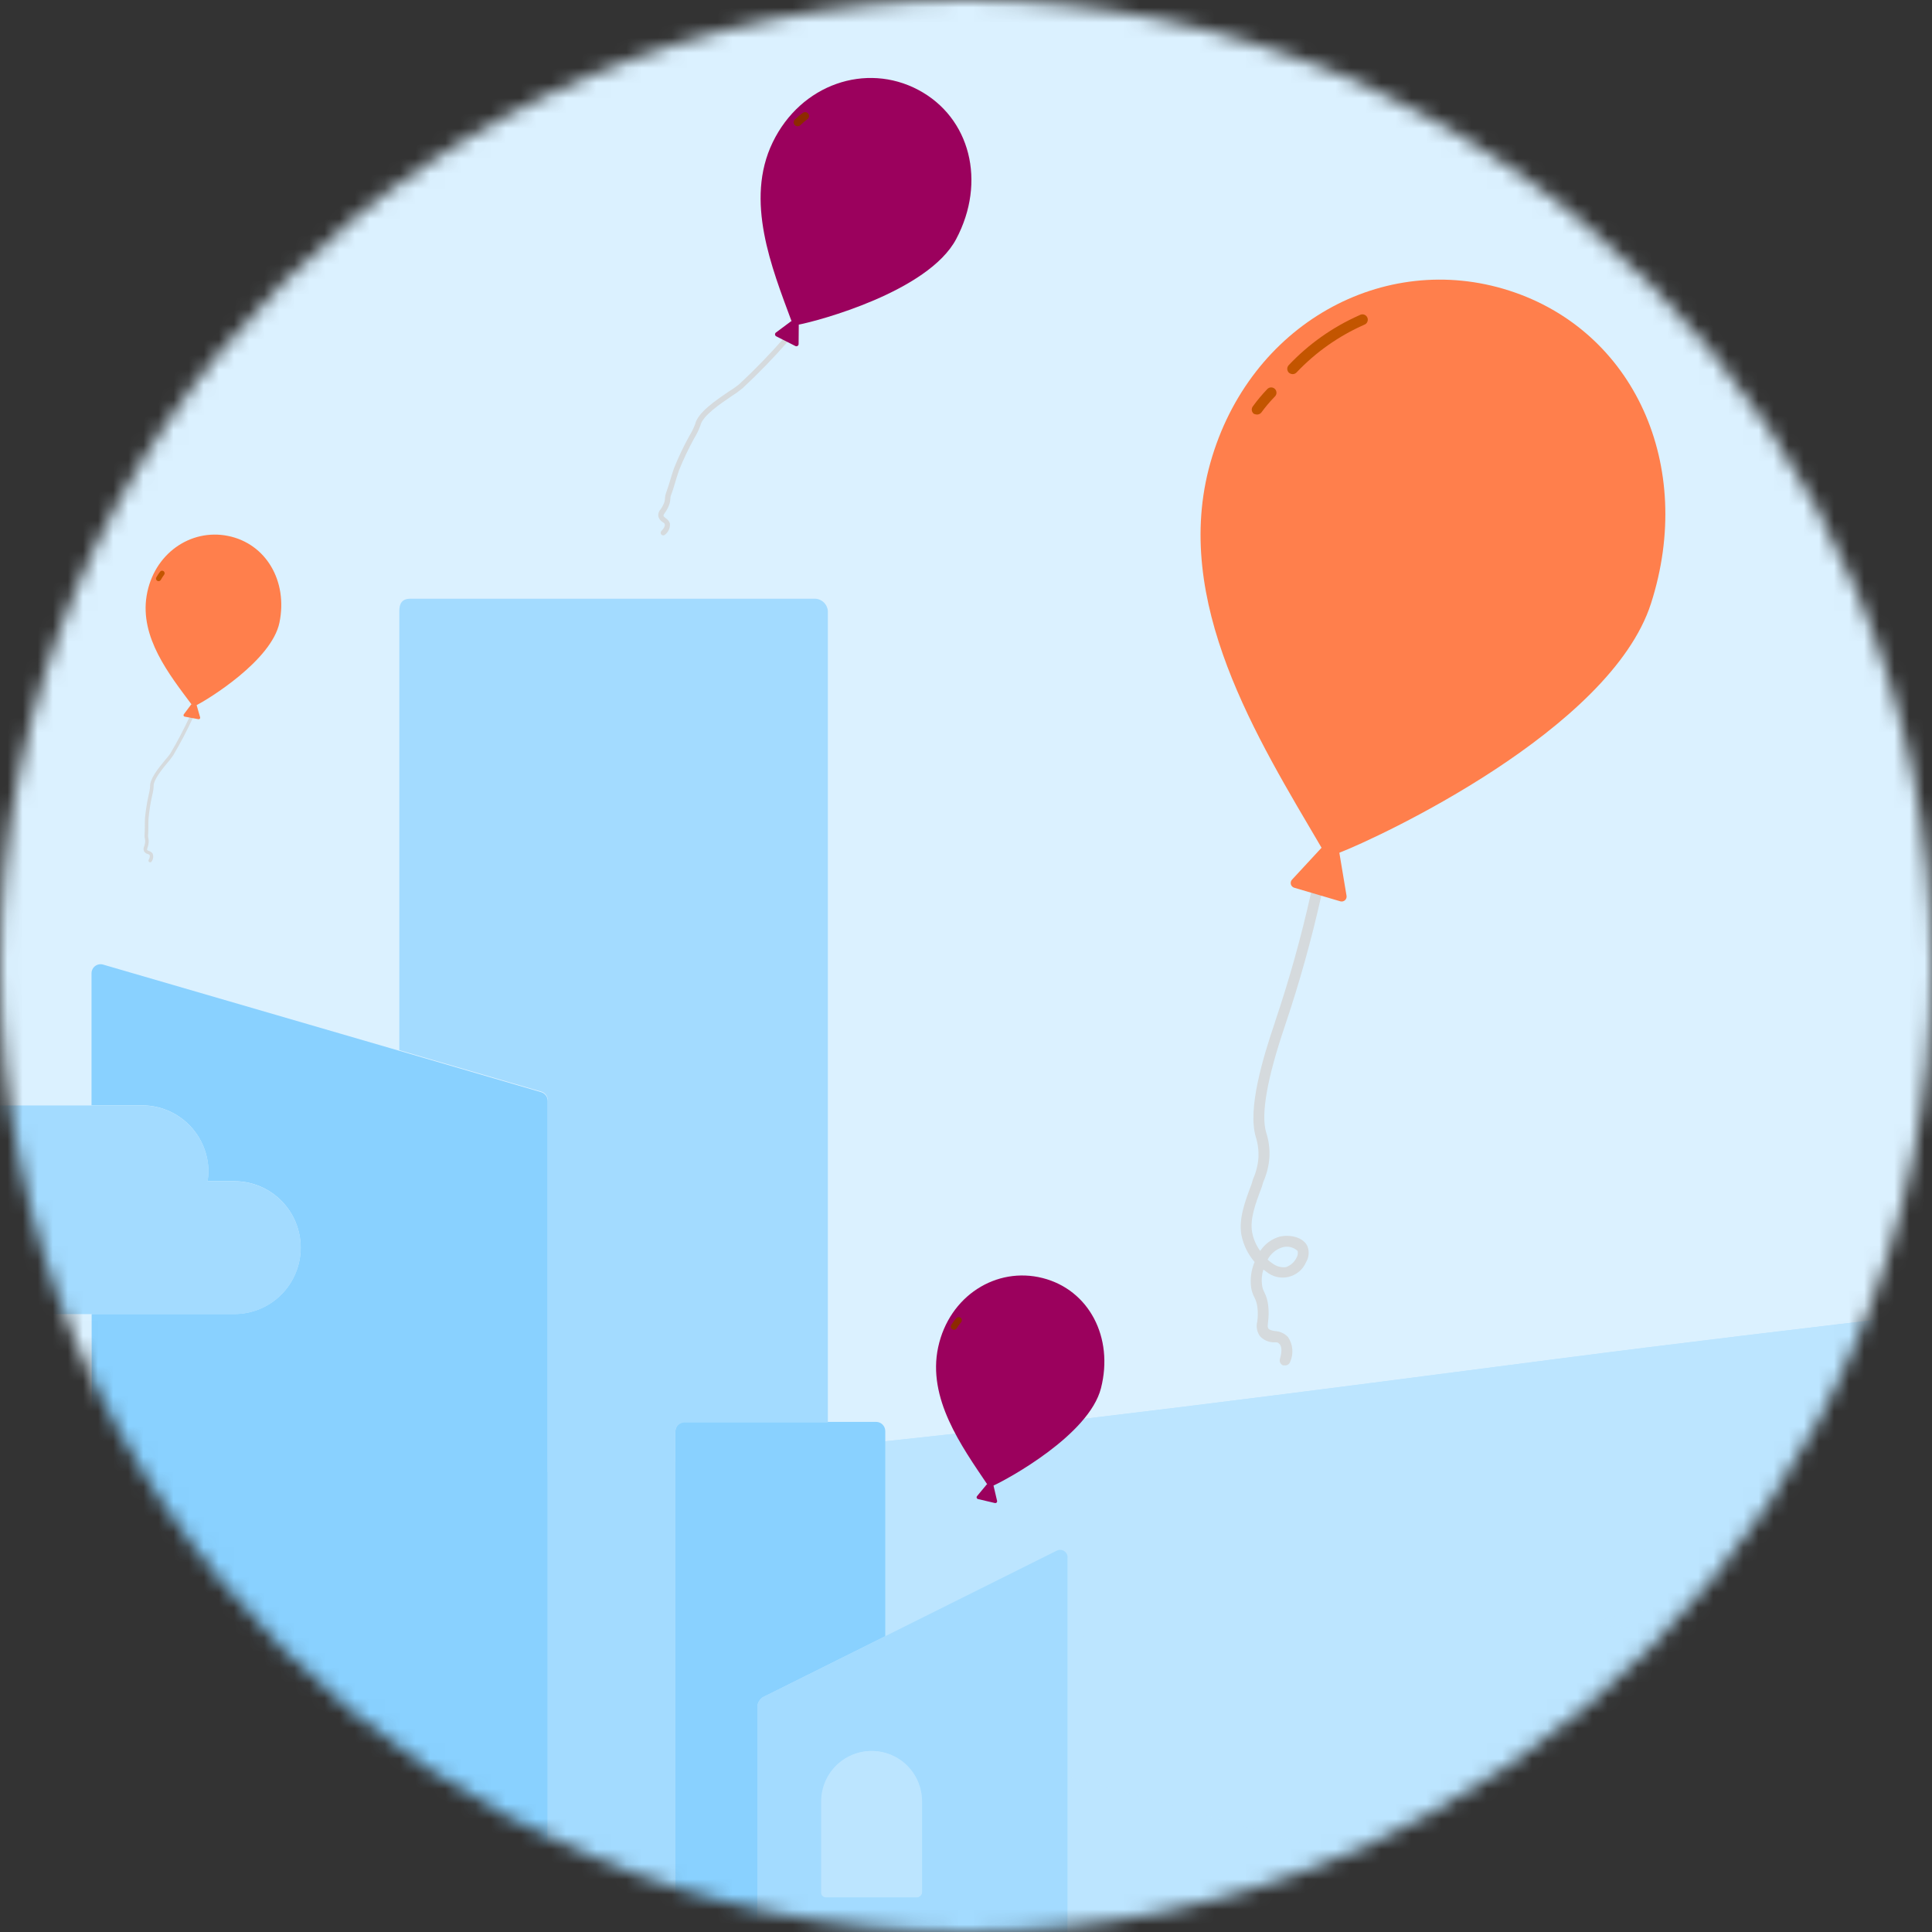 <svg width="128" height="128" viewBox="0 0 128 128" fill="none" xmlns="http://www.w3.org/2000/svg">
<rect x="0" y="0" width="128" height="128" fill="#333333" stroke="none"/>
<mask id="mask0_4516_148039" style="mask-type:alpha" maskUnits="userSpaceOnUse" x="0" y="0" width="128" height="128">
<circle cx="64" cy="64" r="64" fill="#DBF1FF"/>
</mask>
<g mask="url(#mask0_4516_148039)">
<mask id="mask1_4516_148039" style="mask-type:alpha" maskUnits="userSpaceOnUse" x="-19" y="-10" width="249" height="156">
<path d="M218.499 -9.966H-7.244C-8.715 -9.968 -10.173 -9.679 -11.532 -9.117C-12.892 -8.555 -14.128 -7.73 -15.169 -6.69C-16.21 -5.65 -17.036 -4.415 -17.599 -3.056C-18.163 -1.696 -18.453 -0.239 -18.453 1.232V133.925C-18.453 136.898 -17.272 139.749 -15.169 141.851C-13.068 143.953 -10.217 145.134 -7.244 145.134H218.499C221.472 145.134 224.323 143.953 226.425 141.851C228.527 139.749 229.708 136.898 229.708 133.925V1.232C229.708 -0.239 229.418 -1.696 228.854 -3.056C228.291 -4.415 227.465 -5.65 226.424 -6.69C225.383 -7.73 224.148 -8.555 222.788 -9.117C221.428 -9.679 219.971 -9.968 218.499 -9.966Z" fill="#DBF1FF"/>
</mask>
<g mask="url(#mask1_4516_148039)">
<path d="M218.499 -9.966H-7.244C-8.715 -9.968 -10.173 -9.679 -11.532 -9.117C-12.892 -8.555 -14.128 -7.73 -15.169 -6.69C-16.21 -5.65 -17.036 -4.415 -17.599 -3.056C-18.163 -1.696 -18.453 -0.239 -18.453 1.232V133.925C-18.453 136.898 -17.272 139.749 -15.169 141.851C-13.068 143.953 -10.217 145.134 -7.244 145.134H218.499C221.472 145.134 224.323 143.953 226.425 141.851C228.527 139.749 229.708 136.898 229.708 133.925V1.232C229.708 -0.239 229.418 -1.696 228.854 -3.056C228.291 -4.415 227.465 -5.65 226.424 -6.69C225.383 -7.73 224.148 -8.555 222.788 -9.117C221.428 -9.679 219.971 -9.968 218.499 -9.966Z" fill="#DBF1FF"/>
<path d="M225.231 79.809C200.854 77.605 176.561 81.028 152.411 84.07C136.011 86.135 119.576 87.901 103.182 90.026C86.618 92.173 70.053 94.37 53.43 96.025C45.15 96.849 36.859 97.561 28.551 98.048C20.446 98.523 12.195 97.725 4.113 97.121C-3.395 96.557 -10.923 95.964 -18.446 95.73V145.438H229.708V80.2C228.22 80.071 226.73 79.945 225.233 79.809H225.231Z" fill="#BCE5FF"/>
<path d="M29.227 99.192C29.778 99.297 12.391 103.898 9.162 104.583C13.224 105.789 60.298 109.859 79.558 107.997C89.585 107.027 99.228 105.017 109.002 102.669C116.893 100.771 124.986 99.344 132.554 96.344C126.151 96.44 112.757 97.686 113.216 97.469C124.344 92.177 136.87 90.726 148.487 86.807C152.239 85.544 155.983 84.238 159.784 83.136C157.326 83.446 154.869 83.759 152.411 84.07C136.011 86.135 119.576 87.901 103.182 90.026C86.618 92.172 70.053 94.37 53.43 96.025C45.15 96.848 36.859 97.561 28.551 98.048C25.575 98.222 22.578 98.222 19.578 98.127C22.812 98.305 26.034 98.588 29.229 99.192H29.227Z" fill="#BCE5FF"/>
<g style="mix-blend-mode:multiply" opacity="0.4">
<path d="M225.231 79.809C206.507 78.118 187.834 79.745 169.239 81.968C169.851 81.974 170.459 81.964 171.074 81.977C177.683 82.123 185.208 82.028 191.486 84.385C192.88 84.908 195.236 85.91 195.104 87.78C194.891 90.809 190.591 92.917 188.284 93.921C182.545 96.423 176.154 97.94 170.056 99.269C162.532 100.907 154.831 102.192 147.167 102.979C133.086 104.426 118.671 104.177 104.866 107.583C115.142 108.472 136.438 109.546 135.766 109.572C128.894 109.846 122.148 111.129 115.414 112.45C128.309 113.694 141.251 114.29 154.091 116.096C161.25 117.102 168.329 118.368 175.427 119.732C178.795 120.376 182.209 120.734 185.557 121.474C188.635 122.155 192.606 122.912 194.804 125.399C195.946 126.692 195.769 128.437 194.349 129.411C192.132 130.936 189.111 131.281 186.509 131.581C183.159 131.966 179.783 132.108 176.414 132.14C163.389 132.264 150.409 132.646 137.433 131.142C121.687 129.319 105.846 127.566 90.535 123.327C82.572 121.123 74.683 118.596 66.633 116.719C58.682 114.869 50.643 113.426 42.558 112.316C34.195 111.167 25.726 110.063 17.291 109.623C9.151 109.197 -7.821 108.5 -7.277 108.323C-2.407 106.734 2.582 105.634 7.631 104.843C4.236 104.768 0.818 105.221 -2.583 105.262C-3.142 105.268 5.841 102.437 10.165 101.76C2.44 99.982 -9.586 105.092 -13.916 96.644C-14.063 96.357 -13.941 96.061 -13.665 95.929C-15.259 95.851 -16.856 95.778 -18.452 95.727V145.436H229.701V80.2C228.213 80.07 226.723 79.945 225.227 79.809H225.231Z" fill="#BCE5FF"/>
</g>
</g>
<circle cx="113.383" cy="10.714" r="1.551" fill="#DBF1FF"/>
<ellipse cx="62.2" cy="43.285" rx="1.034" ry="1.034" fill="#DBF1FF"/>
<ellipse cx="16.704" cy="20.537" rx="1.034" ry="1.034" fill="#DBF1FF"/>
<circle cx="4.813" cy="45.87" r="1.551" fill="#DBF1FF"/>
<path d="M44.746 94.813V139.03H49.584C49.743 139.032 49.896 139.097 50.008 139.211C50.12 139.325 50.183 139.479 50.183 139.639V113.008C50.2 112.896 50.24 112.788 50.301 112.691C50.362 112.595 50.442 112.512 50.536 112.448L58.651 108.404V94.813C58.651 94.651 58.587 94.496 58.473 94.382C58.359 94.267 58.204 94.203 58.043 94.203H45.354C45.274 94.203 45.195 94.219 45.121 94.25C45.048 94.28 44.981 94.325 44.924 94.382C44.868 94.438 44.823 94.505 44.792 94.579C44.762 94.653 44.746 94.733 44.746 94.813Z" fill="#89D1FF"/>
<path d="M36.287 144.846V72.944C36.287 72.812 36.245 72.684 36.166 72.579C36.088 72.474 35.977 72.397 35.852 72.359L26.448 69.616L6.836 63.908C6.746 63.881 6.651 63.875 6.559 63.892C6.467 63.908 6.38 63.946 6.305 64.001C6.23 64.058 6.169 64.13 6.127 64.214C6.085 64.298 6.064 64.391 6.064 64.484C6.064 66.05 6.064 69.353 6.064 69.476V73.232H9.431C10.593 73.234 11.706 73.699 12.527 74.523C13.348 75.348 13.808 76.466 13.808 77.631C13.802 77.841 13.783 78.05 13.751 78.257H15.533C16.696 78.257 17.812 78.72 18.634 79.545C19.457 80.37 19.919 81.489 19.919 82.656C19.919 83.822 19.457 84.941 18.634 85.766C17.812 86.591 16.696 87.054 15.533 87.054H6.072V121.856C6.079 121.9 6.079 121.944 6.072 121.988C6.044 122.132 5.966 122.26 5.85 122.35L-6.469 131.18C-6.498 131.203 -6.522 131.231 -6.539 131.264C-6.556 131.297 -6.566 131.333 -6.568 131.37V144.862C-6.565 144.903 -6.552 144.942 -6.528 144.975C-6.505 145.009 -6.473 145.035 -6.436 145.052C-6.401 145.06 -6.365 145.06 -6.329 145.052H36.09C36.14 145.043 36.187 145.018 36.222 144.981C36.258 144.944 36.281 144.897 36.287 144.846Z" fill="#89D1FF"/>
<path d="M70.025 102.729L58.642 108.405L50.528 112.449C50.434 112.513 50.354 112.596 50.293 112.692C50.232 112.788 50.192 112.896 50.175 113.009V145.134H41.141V139.681C41.141 139.519 41.205 139.364 41.319 139.25C41.433 139.136 41.587 139.071 41.748 139.071H44.746V94.855C44.746 94.693 44.81 94.538 44.924 94.424C45.038 94.309 45.193 94.245 45.354 94.245H54.848V61.214V52.187V40.49C54.833 40.262 54.731 40.049 54.562 39.895C54.394 39.741 54.172 39.659 53.945 39.666H27.195C26.62 39.666 26.456 39.996 26.456 40.49V69.575L35.86 72.318C35.986 72.355 36.096 72.432 36.174 72.538C36.253 72.643 36.295 72.771 36.295 72.903V144.804C36.293 144.866 36.267 144.925 36.223 144.968C36.178 145.011 36.119 145.035 36.057 145.035H70.723V103.256C70.738 103.167 70.728 103.076 70.695 102.992C70.661 102.908 70.606 102.835 70.534 102.781C70.462 102.726 70.376 102.693 70.287 102.684C70.197 102.675 70.107 102.69 70.025 102.729ZM61.049 125.406C61.049 125.446 61.041 125.485 61.025 125.521C61.01 125.558 60.988 125.591 60.959 125.619C60.931 125.646 60.897 125.668 60.861 125.682C60.824 125.697 60.784 125.704 60.745 125.703H54.708C54.629 125.703 54.553 125.672 54.496 125.616C54.44 125.561 54.407 125.485 54.404 125.406V119.344C54.404 118.46 54.755 117.612 55.377 116.988C56.001 116.363 56.846 116.012 57.727 116.012C58.608 116.012 59.453 116.363 60.076 116.988C60.699 117.612 61.049 118.46 61.049 119.344V125.406Z" fill="#A3DBFF"/>
<path d="M57.731 116.007C56.863 116.017 56.033 116.368 55.42 116.983C54.806 117.599 54.456 118.431 54.446 119.301V125.364C54.448 125.443 54.481 125.519 54.538 125.574C54.594 125.63 54.67 125.661 54.75 125.66H60.786C60.825 125.662 60.865 125.655 60.902 125.64C60.938 125.626 60.972 125.604 61 125.577C61.029 125.549 61.051 125.516 61.067 125.479C61.082 125.443 61.09 125.404 61.09 125.364V119.301C61.079 118.418 60.719 117.575 60.09 116.957C59.46 116.34 58.612 115.998 57.731 116.007Z" fill="#BCE5FF"/>
<path d="M19.927 82.664C19.927 81.498 19.465 80.379 18.642 79.554C17.82 78.729 16.704 78.266 15.541 78.266H13.759C13.791 78.058 13.81 77.849 13.817 77.64C13.817 76.475 13.356 75.357 12.535 74.532C11.714 73.708 10.601 73.243 9.439 73.241H-4.761C-5.924 73.241 -7.039 73.704 -7.862 74.529C-8.684 75.354 -9.146 76.473 -9.146 77.64C-9.146 78.806 -8.684 79.925 -7.862 80.75C-7.039 81.575 -5.924 82.038 -4.761 82.038H-2.979C-3.017 82.245 -3.039 82.454 -3.044 82.664C-3.044 83.831 -2.582 84.95 -1.76 85.775C-0.937 86.6 0.178 87.063 1.341 87.063H15.541C16.704 87.063 17.82 86.6 18.642 85.775C19.465 84.95 19.927 83.831 19.927 82.664Z" fill="#A3DBFF"/>
<path d="M18.517 41.238C18.002 43.769 13.753 46.346 13.029 46.717C12.97 46.732 12.909 46.734 12.849 46.724C12.789 46.714 12.732 46.691 12.682 46.658C11.217 44.694 9.256 42.232 9.715 39.467C10.174 36.703 12.609 34.999 15.115 35.508C17.621 36.018 19.075 38.494 18.517 41.238Z" fill="#FF7F4C"/>
<path d="M10.503 38.502C10.474 38.502 10.444 38.495 10.419 38.48C10.38 38.458 10.352 38.421 10.34 38.378C10.329 38.335 10.334 38.289 10.356 38.251C10.431 38.119 10.515 37.992 10.608 37.873C10.622 37.855 10.639 37.841 10.658 37.83C10.678 37.82 10.699 37.813 10.722 37.81C10.744 37.808 10.766 37.81 10.787 37.817C10.809 37.823 10.829 37.833 10.846 37.847C10.863 37.861 10.877 37.879 10.888 37.898C10.898 37.918 10.905 37.939 10.907 37.961C10.909 37.983 10.907 38.006 10.9 38.027C10.894 38.048 10.883 38.068 10.869 38.085C10.789 38.193 10.715 38.306 10.65 38.423C10.634 38.448 10.613 38.468 10.587 38.482C10.561 38.496 10.532 38.503 10.503 38.502Z" fill="#C35500"/>
<path d="M9.95 57.133C9.931 57.132 9.912 57.128 9.896 57.119C9.883 57.112 9.871 57.102 9.862 57.091C9.852 57.079 9.845 57.066 9.841 57.052C9.837 57.038 9.835 57.023 9.837 57.008C9.839 56.993 9.843 56.979 9.85 56.965C9.923 56.829 9.945 56.721 9.913 56.658C9.881 56.596 9.854 56.606 9.786 56.581C9.684 56.554 9.597 56.488 9.543 56.397C9.521 56.346 9.51 56.292 9.511 56.236C9.513 56.181 9.526 56.127 9.551 56.078C9.584 55.987 9.605 55.893 9.616 55.798C9.624 55.72 9.618 55.642 9.599 55.567C9.579 55.492 9.571 55.415 9.577 55.339C9.59 55.148 9.592 54.969 9.594 54.78C9.595 54.591 9.594 54.426 9.605 54.206C9.654 53.69 9.735 53.177 9.848 52.671C9.896 52.494 9.928 52.313 9.943 52.131C9.904 51.611 10.503 50.885 10.94 50.354C11.061 50.22 11.174 50.079 11.278 49.932C11.754 49.129 12.189 48.301 12.58 47.453C12.593 47.426 12.616 47.405 12.644 47.395C12.672 47.385 12.704 47.386 12.731 47.399C12.744 47.405 12.756 47.414 12.766 47.425C12.776 47.435 12.784 47.448 12.789 47.462C12.793 47.476 12.796 47.49 12.795 47.505C12.794 47.52 12.791 47.534 12.785 47.547C12.39 48.403 11.952 49.238 11.472 50.048C11.365 50.205 11.249 50.356 11.124 50.499C10.734 50.971 10.145 51.68 10.178 52.115C10.165 52.323 10.13 52.529 10.075 52.73C9.967 53.22 9.889 53.717 9.84 54.217C9.83 54.431 9.828 54.61 9.828 54.782C9.828 54.954 9.828 55.157 9.811 55.356C9.807 55.412 9.812 55.47 9.828 55.524C9.853 55.623 9.859 55.725 9.848 55.826C9.838 55.942 9.813 56.055 9.774 56.164C9.744 56.255 9.737 56.28 9.752 56.309C9.767 56.338 9.808 56.36 9.874 56.383C9.97 56.409 10.055 56.468 10.112 56.55C10.145 56.635 10.157 56.727 10.146 56.818C10.135 56.909 10.102 56.995 10.049 57.07C10.04 57.089 10.026 57.104 10.008 57.115C9.991 57.126 9.97 57.132 9.95 57.133Z" fill="#D5DADD"/>
<path d="M12.682 46.653L12.175 47.328C12.166 47.341 12.159 47.357 12.158 47.373C12.155 47.39 12.158 47.406 12.164 47.421C12.17 47.437 12.18 47.45 12.193 47.46C12.206 47.471 12.222 47.477 12.238 47.48L13.152 47.649C13.168 47.651 13.185 47.649 13.2 47.644C13.215 47.638 13.229 47.629 13.24 47.616C13.25 47.604 13.258 47.589 13.261 47.573C13.264 47.557 13.264 47.541 13.259 47.525L13.024 46.704" fill="#FF7F4C"/>
<path d="M63.35 15.837C61.499 19.33 54.146 21.275 52.923 21.506C52.83 21.503 52.739 21.48 52.655 21.439C52.572 21.398 52.498 21.34 52.438 21.269C51.138 17.752 49.324 13.289 51.194 9.429C53.064 5.569 57.377 4.121 60.835 5.953C64.293 7.786 65.358 12.05 63.35 15.837Z" fill="#9B015D"/>
<path d="M52.769 8.353C52.725 8.34 52.686 8.317 52.655 8.284C52.608 8.235 52.582 8.169 52.583 8.101C52.585 8.032 52.613 7.968 52.662 7.92C52.829 7.759 53.007 7.61 53.195 7.474C53.223 7.455 53.254 7.441 53.288 7.434C53.321 7.427 53.355 7.426 53.389 7.432C53.422 7.438 53.454 7.451 53.483 7.469C53.511 7.488 53.536 7.512 53.555 7.54C53.574 7.568 53.588 7.6 53.595 7.633C53.602 7.666 53.602 7.7 53.596 7.734C53.589 7.767 53.577 7.799 53.558 7.827C53.539 7.856 53.515 7.88 53.487 7.899C53.322 8.022 53.166 8.156 53.019 8.3C52.985 8.33 52.945 8.35 52.901 8.36C52.857 8.369 52.812 8.367 52.769 8.353Z" fill="#8D2A00"/>
<path d="M43.895 35.465C43.867 35.457 43.842 35.442 43.821 35.422C43.805 35.406 43.792 35.387 43.783 35.366C43.775 35.345 43.77 35.322 43.77 35.3C43.77 35.277 43.774 35.254 43.783 35.233C43.792 35.212 43.804 35.193 43.821 35.177C43.986 35.008 44.065 34.858 44.045 34.753C44.025 34.647 43.981 34.651 43.893 34.584C43.755 34.501 43.655 34.366 43.616 34.209C43.605 34.125 43.612 34.04 43.638 33.96C43.664 33.879 43.708 33.806 43.766 33.744C43.853 33.625 43.925 33.497 43.982 33.361C44.028 33.251 44.053 33.133 44.057 33.014C44.06 32.897 44.082 32.78 44.123 32.67C44.226 32.396 44.305 32.134 44.39 31.857C44.474 31.581 44.543 31.337 44.655 31.02C44.95 30.283 45.291 29.565 45.677 28.871C45.823 28.632 45.948 28.38 46.049 28.119C46.217 27.339 47.41 26.533 48.282 25.942C48.517 25.797 48.744 25.64 48.96 25.468C50.007 24.495 51.004 23.468 51.945 22.392C51.976 22.358 52.019 22.338 52.064 22.335C52.11 22.332 52.155 22.348 52.189 22.378C52.206 22.393 52.22 22.411 52.23 22.431C52.24 22.451 52.245 22.473 52.247 22.496C52.248 22.518 52.245 22.541 52.238 22.562C52.231 22.583 52.219 22.603 52.204 22.62C51.255 23.706 50.251 24.741 49.195 25.723C48.97 25.907 48.734 26.078 48.489 26.234C47.713 26.759 46.541 27.545 46.4 28.198C46.291 28.498 46.152 28.785 45.983 29.055C45.613 29.729 45.283 30.424 44.995 31.137C44.888 31.447 44.808 31.709 44.733 31.961C44.659 32.214 44.571 32.511 44.46 32.796C44.429 32.878 44.412 32.964 44.412 33.051C44.405 33.207 44.371 33.36 44.311 33.504C44.246 33.668 44.16 33.824 44.056 33.967C43.972 34.088 43.951 34.122 43.961 34.171C43.971 34.219 44.021 34.269 44.107 34.332C44.238 34.412 44.336 34.535 44.384 34.681C44.397 34.82 44.374 34.96 44.319 35.089C44.264 35.217 44.177 35.33 44.068 35.417C44.046 35.44 44.018 35.457 43.988 35.465C43.957 35.474 43.925 35.474 43.895 35.465Z" fill="#D5DADD"/>
<path d="M52.44 21.262L51.405 22.034C51.385 22.049 51.369 22.07 51.359 22.093C51.349 22.116 51.345 22.141 51.348 22.166C51.35 22.191 51.359 22.215 51.374 22.236C51.388 22.257 51.408 22.273 51.431 22.284L52.7 22.927C52.723 22.938 52.748 22.943 52.773 22.941C52.797 22.939 52.821 22.931 52.842 22.918C52.863 22.904 52.88 22.886 52.892 22.864C52.904 22.842 52.91 22.817 52.91 22.793L52.921 21.485" fill="#9B015D"/>
<path d="M72.943 91.969C72.154 95.07 66.741 98.004 65.823 98.421C65.749 98.435 65.673 98.434 65.6 98.418C65.526 98.402 65.457 98.371 65.397 98.327C63.702 95.808 61.423 92.643 62.157 89.25C62.891 85.857 66.006 83.894 69.077 84.674C72.147 85.456 73.799 88.606 72.943 91.969Z" fill="#9B015D"/>
<path d="M63.19 88.103C63.153 88.101 63.118 88.09 63.087 88.07C63.04 88.041 63.008 87.994 62.996 87.94C62.984 87.886 62.994 87.829 63.023 87.783C63.123 87.624 63.235 87.473 63.357 87.33C63.375 87.309 63.398 87.293 63.422 87.281C63.447 87.269 63.474 87.262 63.502 87.26C63.529 87.258 63.556 87.262 63.583 87.271C63.609 87.281 63.633 87.295 63.653 87.313C63.673 87.331 63.69 87.354 63.702 87.379C63.714 87.403 63.721 87.43 63.722 87.458C63.723 87.485 63.719 87.513 63.71 87.539C63.701 87.565 63.687 87.588 63.668 87.609C63.562 87.737 63.464 87.872 63.376 88.013C63.356 88.043 63.328 88.067 63.295 88.083C63.262 88.098 63.226 88.105 63.19 88.103Z" fill="#8D2A00"/>
<path d="M65.397 98.32L64.73 99.125C64.717 99.141 64.708 99.16 64.705 99.18C64.701 99.2 64.703 99.221 64.71 99.24C64.717 99.26 64.729 99.277 64.744 99.29C64.759 99.304 64.778 99.313 64.798 99.317L65.92 99.581C65.939 99.585 65.96 99.584 65.979 99.578C65.998 99.572 66.016 99.561 66.029 99.546C66.043 99.531 66.053 99.514 66.058 99.494C66.064 99.475 66.064 99.454 66.059 99.435L65.818 98.404" fill="#9B015D"/>
<path d="M85.036 90.471C84.947 90.444 84.872 90.384 84.828 90.302C84.783 90.221 84.773 90.125 84.799 90.036C84.936 89.571 84.926 89.227 84.787 89.063C84.647 88.898 84.572 88.934 84.343 88.932C84.014 88.915 83.704 88.771 83.48 88.53C83.378 88.39 83.309 88.23 83.278 88.06C83.247 87.89 83.254 87.715 83.299 87.548C83.34 87.251 83.344 86.95 83.31 86.652C83.288 86.41 83.22 86.174 83.109 85.958C83.001 85.754 82.927 85.533 82.89 85.305C82.815 84.73 82.894 84.144 83.12 83.609C82.674 83.092 82.372 82.468 82.242 81.798C82.065 80.723 82.481 79.611 82.912 78.468C82.947 78.349 82.981 78.236 83.013 78.127C83.216 77.676 83.338 77.193 83.375 76.7C83.398 76.23 83.338 75.76 83.196 75.312C82.651 73.47 83.656 70.121 84.458 67.759L84.483 67.673C85.415 64.909 86.2 62.099 86.836 59.253C86.841 59.203 86.858 59.156 86.883 59.113C86.908 59.07 86.942 59.033 86.983 59.004C87.024 58.975 87.07 58.955 87.119 58.945C87.168 58.935 87.219 58.936 87.267 58.947C87.316 58.958 87.362 58.979 87.402 59.009C87.442 59.039 87.475 59.077 87.499 59.12C87.523 59.164 87.538 59.212 87.543 59.262C87.547 59.312 87.541 59.362 87.525 59.409C86.882 62.278 86.09 65.112 85.151 67.899L85.145 67.921C83.953 71.426 83.532 73.812 83.883 75.015C84.058 75.547 84.132 76.108 84.102 76.667C84.065 77.235 83.927 77.791 83.694 78.311C83.662 78.419 83.63 78.527 83.596 78.641C83.17 79.767 82.802 80.758 82.956 81.632C83.037 82.084 83.221 82.51 83.493 82.879C83.794 82.421 84.247 82.086 84.772 81.933C85.455 81.769 86.356 81.964 86.623 82.572C86.688 82.743 86.714 82.926 86.698 83.107C86.682 83.289 86.625 83.465 86.531 83.621C86.427 83.864 86.268 84.078 86.066 84.248C85.864 84.417 85.625 84.537 85.368 84.598C85.111 84.659 84.844 84.659 84.587 84.598C84.33 84.537 84.091 84.417 83.889 84.248L83.701 84.11C83.598 84.439 83.568 84.787 83.612 85.13C83.631 85.298 83.683 85.461 83.764 85.61C83.907 85.895 83.995 86.204 84.025 86.522C84.063 86.872 84.059 87.227 84.013 87.577C83.979 87.872 83.979 87.954 84.044 88.032C84.109 88.11 84.244 88.15 84.463 88.185C84.794 88.2 85.106 88.343 85.334 88.583C85.494 88.819 85.591 89.092 85.618 89.376C85.644 89.661 85.598 89.947 85.484 90.209C85.457 90.298 85.397 90.374 85.315 90.419C85.234 90.464 85.138 90.476 85.048 90.451L85.036 90.471ZM83.983 83.452C84.076 83.537 84.174 83.615 84.278 83.686C84.534 83.891 84.861 83.987 85.187 83.954C85.341 83.903 85.482 83.822 85.603 83.716C85.725 83.609 85.823 83.479 85.893 83.333C85.977 83.198 86.005 83.036 85.974 82.881C85.838 82.753 85.67 82.664 85.488 82.622C85.306 82.581 85.116 82.589 84.938 82.646C84.526 82.779 84.183 83.069 83.983 83.452Z" fill="#D5DADD"/>
<path d="M109.384 39.977C106.693 48.368 91.283 55.514 88.709 56.507C88.504 56.534 88.296 56.518 88.097 56.459C87.899 56.401 87.715 56.301 87.557 56.167C83.323 48.952 77.595 39.862 80.19 30.661C82.784 21.46 91.686 16.588 99.979 19.25C108.271 21.912 112.314 30.852 109.384 39.977Z" fill="#FF7F4C"/>
<path d="M87.559 56.162L85.601 58.278C85.562 58.319 85.534 58.37 85.521 58.425C85.508 58.481 85.51 58.538 85.525 58.593C85.541 58.648 85.571 58.697 85.612 58.736C85.653 58.776 85.704 58.804 85.759 58.818L88.804 59.716C88.858 59.73 88.914 59.731 88.968 59.717C89.022 59.704 89.072 59.677 89.113 59.639C89.153 59.601 89.184 59.553 89.201 59.5C89.218 59.447 89.221 59.39 89.21 59.336L88.729 56.46" fill="#FF7F4C"/>
<path d="M85.541 24.772C85.492 24.756 85.445 24.732 85.403 24.701C85.368 24.671 85.34 24.633 85.32 24.591C85.299 24.549 85.287 24.503 85.285 24.456C85.282 24.41 85.289 24.363 85.304 24.319C85.32 24.275 85.344 24.234 85.375 24.199C86.704 22.791 88.302 21.662 90.074 20.881C90.116 20.854 90.163 20.837 90.213 20.829C90.262 20.822 90.312 20.825 90.361 20.838C90.409 20.852 90.453 20.875 90.492 20.907C90.53 20.939 90.562 20.978 90.584 21.023C90.606 21.068 90.618 21.117 90.62 21.166C90.622 21.216 90.614 21.266 90.595 21.312C90.576 21.359 90.549 21.401 90.513 21.436C90.477 21.47 90.434 21.497 90.387 21.514C88.696 22.26 87.169 23.335 85.898 24.677C85.854 24.725 85.797 24.76 85.734 24.776C85.67 24.793 85.603 24.791 85.541 24.772Z" fill="#C35500"/>
<path d="M83.193 27.454L83.079 27.421C83.041 27.394 83.009 27.359 82.984 27.32C82.96 27.28 82.944 27.236 82.936 27.19C82.929 27.144 82.931 27.098 82.942 27.052C82.953 27.007 82.973 26.965 83.001 26.927C83.298 26.519 83.622 26.131 83.972 25.767C84.039 25.702 84.129 25.666 84.222 25.667C84.316 25.668 84.405 25.706 84.47 25.773C84.535 25.84 84.571 25.93 84.57 26.023C84.569 26.116 84.531 26.206 84.464 26.271C84.137 26.604 83.836 26.962 83.561 27.339C83.517 27.391 83.459 27.429 83.393 27.449C83.328 27.47 83.259 27.471 83.193 27.454Z" fill="#C35500"/>
</g>
</svg>
